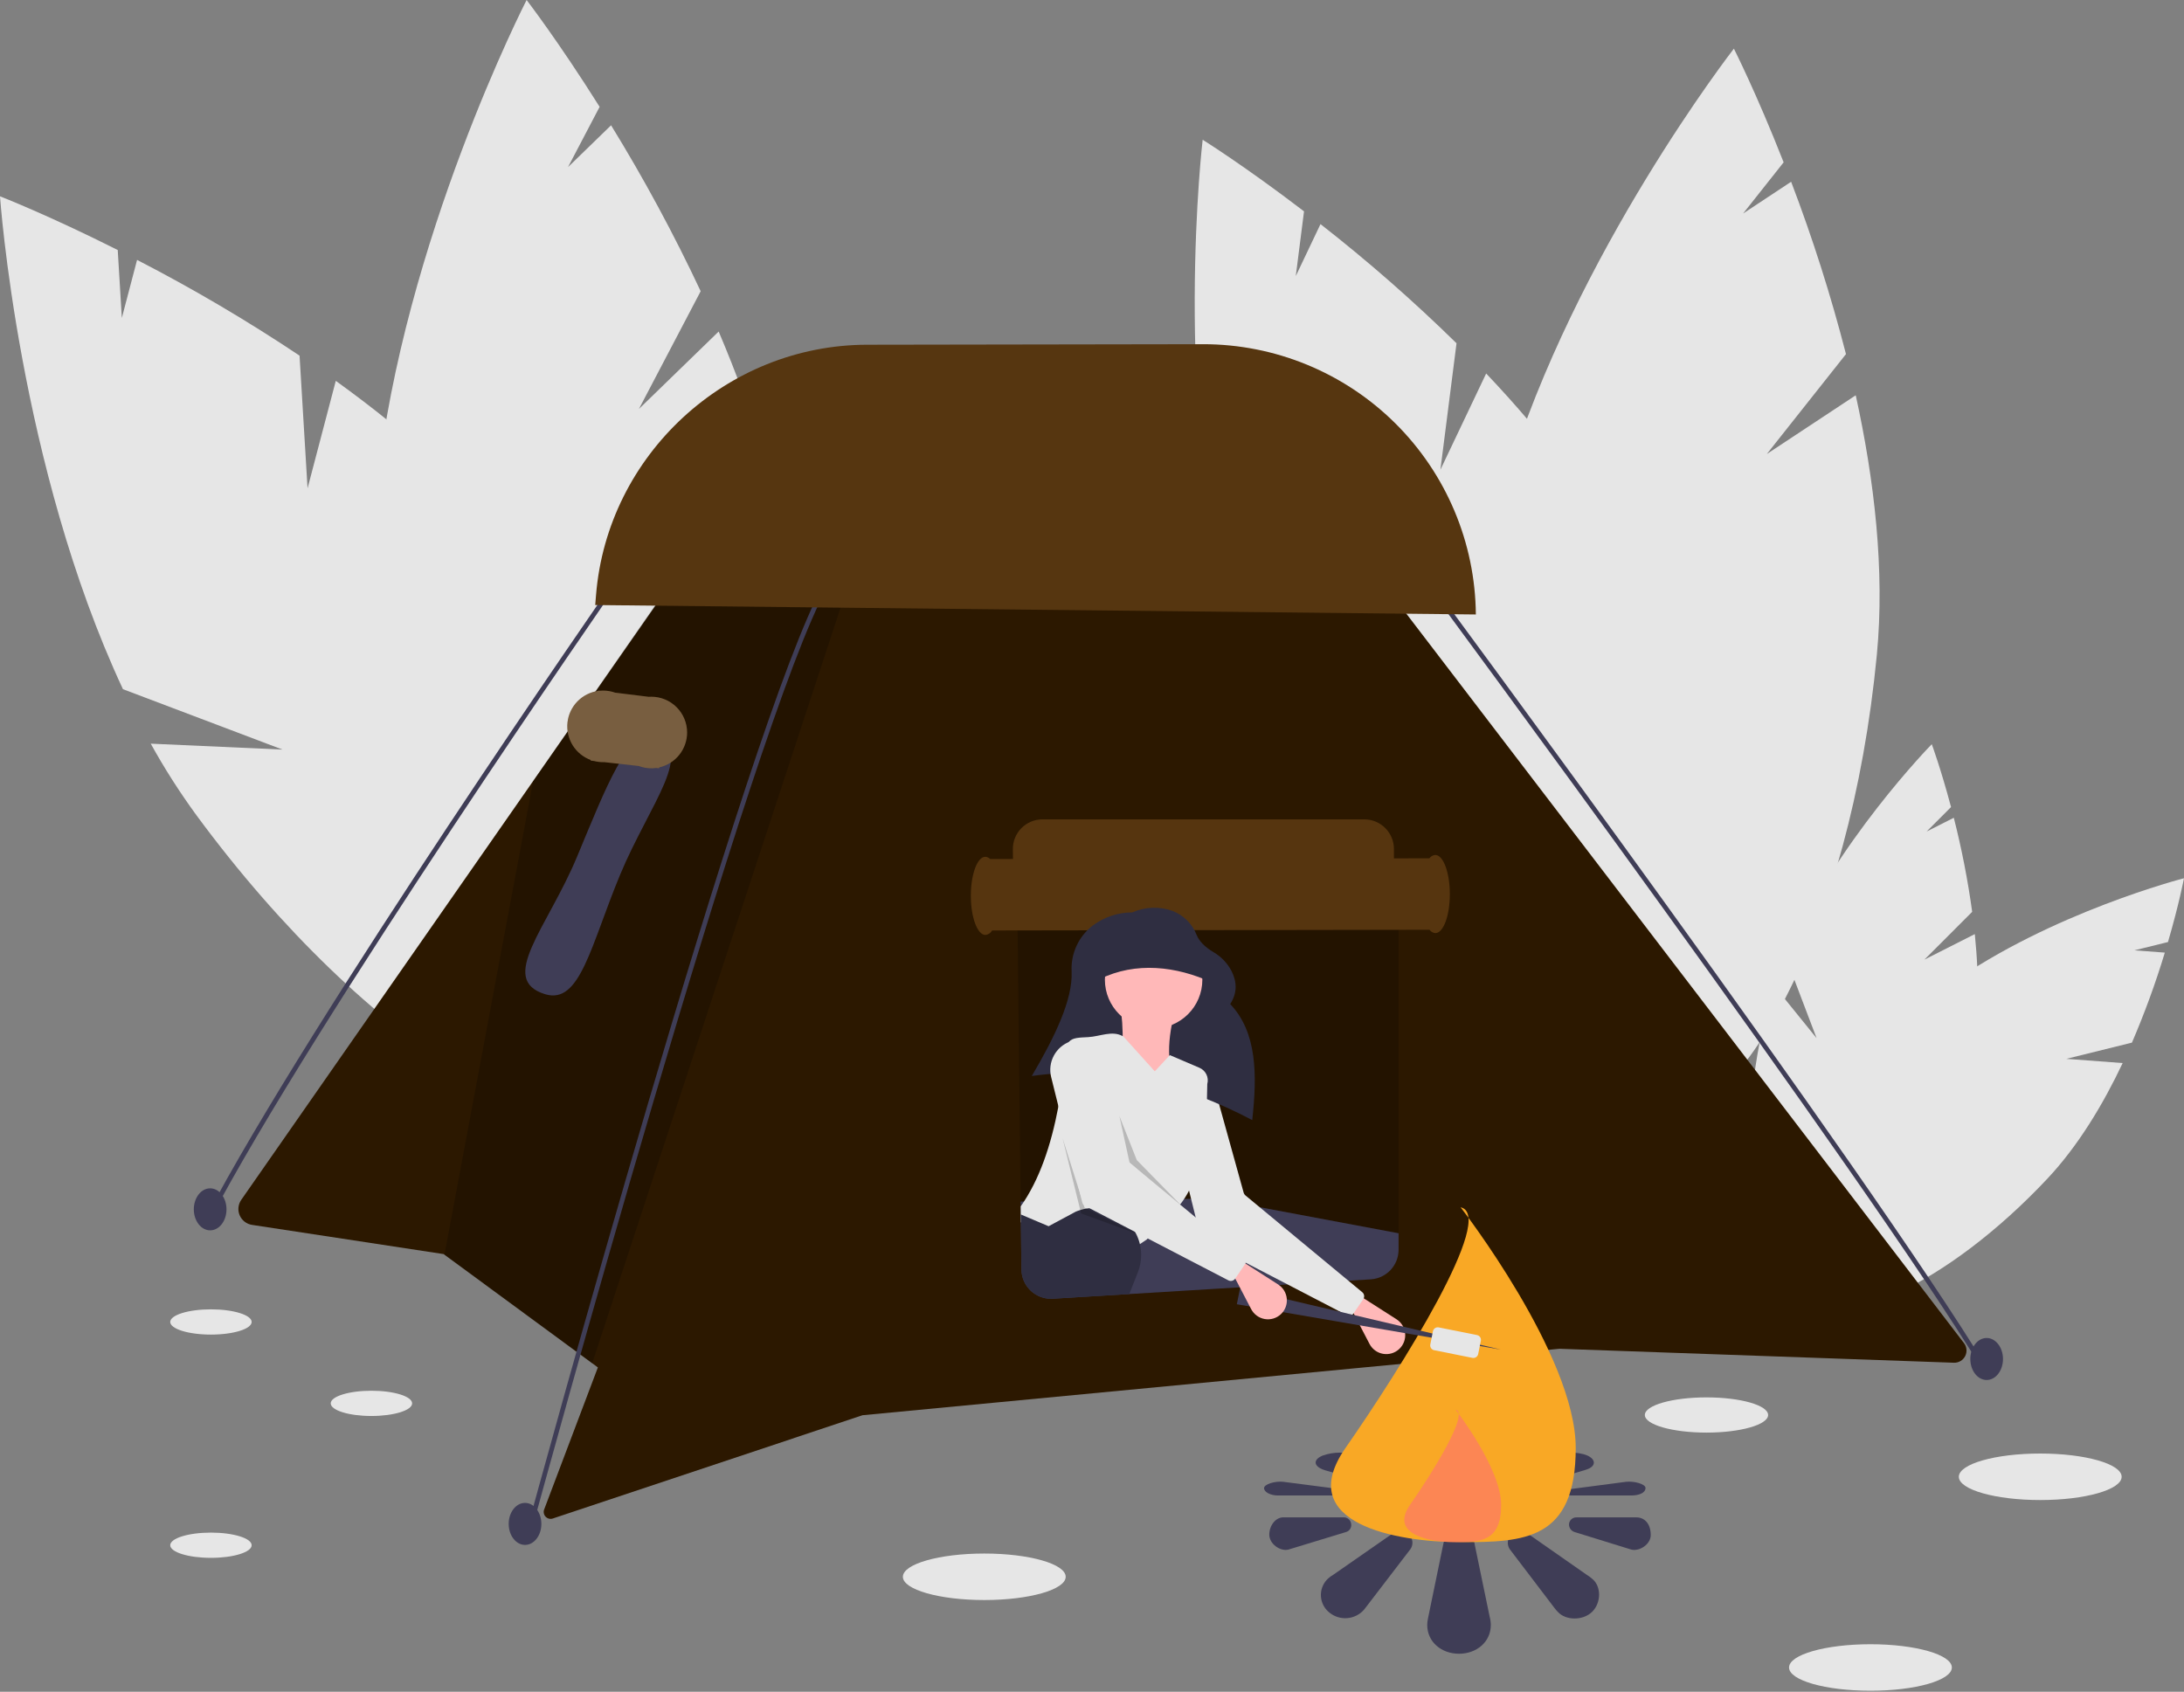 <svg width="324" height="251" viewBox="0 0 324 251" fill="none" xmlns="http://www.w3.org/2000/svg">
<rect x="0" y="0" width="324" height="251" fill="#808080" stroke="none"/>
<g clip-path="url(#clip0_14_74)">
<path d="M285.491 142.373L292.576 135.284C291.931 130.584 291.021 125.925 289.85 121.328L285.812 123.372L289.44 119.742C287.936 114.072 286.582 110.413 286.582 110.413C286.582 110.413 272.303 124.955 264.923 142.007L269.495 154.028L263.239 146.3C262.526 148.318 261.94 150.379 261.485 152.47C256.97 173.57 260.2 192.149 268.701 193.968C277.202 195.787 287.753 180.157 292.268 159.058C293.668 152.516 293.653 145.356 292.966 138.589L285.491 142.373Z" fill="#E6E6E6"/>
<path d="M306.546 157.097L316.276 154.691C318.152 150.334 319.782 145.875 321.156 141.335L316.643 140.998L321.624 139.766C323.268 134.135 324 130.302 324 130.302C324 130.302 304.26 135.369 289.128 146.152L286.829 158.807L285.468 148.957C283.814 150.316 282.247 151.777 280.777 153.332C266.005 169.06 259.167 186.635 265.503 192.586C271.84 198.538 288.952 190.612 303.724 174.883C308.303 170.007 311.991 163.87 314.901 157.722L306.546 157.097Z" fill="#E6E6E6"/>
<path d="M213.687 69.692L216.077 50.931C209.688 44.663 202.951 38.76 195.897 33.25L192.23 40.962L193.454 31.357C184.664 24.631 178.417 20.733 178.417 20.733C178.417 20.733 173.894 58.921 182.567 92.891L203.269 105.554L185.01 101.243C186.275 105.078 187.779 108.83 189.515 112.476C207.135 149.18 233.407 173.18 248.194 166.081C262.981 158.982 260.685 123.473 243.064 86.769C237.602 75.39 229.313 64.721 220.475 55.414L213.687 69.692Z" fill="#E6E6E6"/>
<path d="M262.111 67.36L273.854 52.536C271.625 43.867 268.909 35.331 265.718 26.968L258.593 31.675L264.605 24.085C260.558 13.783 257.225 7.218 257.225 7.218C257.225 7.218 233.614 37.571 223.478 71.134L234.656 92.674L221.253 79.546C220.353 83.483 219.702 87.472 219.303 91.491C215.414 132.019 225.499 166.144 241.827 167.71C258.155 169.277 274.543 137.692 278.432 97.164C279.637 84.599 278.056 71.182 275.302 58.646L262.111 67.36Z" fill="#E6E6E6"/>
<path d="M45.627 72.449L44.439 52.764C36.678 47.581 28.631 42.838 20.335 38.561L18.074 47.173L17.466 37.095C7.156 31.907 0 29.125 0 29.125C0 29.125 2.769 69.128 18.24 102.251L41.906 111.211L22.363 110.334C24.402 114.019 26.671 117.571 29.156 120.97C54.325 155.16 85.894 174.656 99.668 164.516C113.443 154.376 104.206 118.44 79.037 84.25C71.234 73.651 60.673 64.327 49.814 56.505L45.627 72.449Z" fill="#E6E6E6"/>
<path d="M94.788 60.672L103.946 43.207C99.982 34.758 95.544 26.539 90.654 18.589L84.266 24.793L88.955 15.851C82.811 6.081 78.123 0 78.123 0C78.123 0 59.816 35.676 55.939 72.028L71.567 91.931L55.29 81.078C55.131 85.286 55.237 89.5 55.607 93.694C59.48 135.972 76.428 168.98 93.46 167.419C110.493 165.859 121.161 130.321 117.288 88.044C116.087 74.937 111.866 61.497 106.614 49.187L94.788 60.672Z" fill="#E6E6E6"/>
<path d="M146.022 237.392C152.691 237.392 158.098 235.848 158.098 233.942C158.098 232.036 152.691 230.492 146.022 230.492C139.352 230.492 133.945 232.036 133.945 233.942C133.945 235.848 139.352 237.392 146.022 237.392Z" fill="#E6E6E6"/>
<path d="M277.485 250.849C284.154 250.849 289.561 249.304 289.561 247.399C289.561 245.493 284.154 243.948 277.485 243.948C270.815 243.948 265.408 245.493 265.408 247.399C265.408 249.304 270.815 250.849 277.485 250.849Z" fill="#E6E6E6"/>
<path d="M302.673 222.555C309.343 222.555 314.75 221.011 314.75 219.105C314.75 217.199 309.343 215.655 302.673 215.655C296.003 215.655 290.596 217.199 290.596 219.105C290.596 221.011 296.003 222.555 302.673 222.555Z" fill="#E6E6E6"/>
<path d="M253.159 212.549C258.209 212.549 262.303 211.379 262.303 209.937C262.303 208.494 258.209 207.324 253.159 207.324C248.109 207.324 244.015 208.494 244.015 209.937C244.015 211.379 248.109 212.549 253.159 212.549Z" fill="#E6E6E6"/>
<path d="M55.102 210.084C58.437 210.084 61.14 209.246 61.14 208.211C61.14 207.177 58.437 206.338 55.102 206.338C51.767 206.338 49.063 207.177 49.063 208.211C49.063 209.246 51.767 210.084 55.102 210.084Z" fill="#E6E6E6"/>
<path d="M31.294 231.132C34.628 231.132 37.332 230.294 37.332 229.259C37.332 228.225 34.628 227.386 31.294 227.386C27.959 227.386 25.255 228.225 25.255 229.259C25.255 230.294 27.959 231.132 31.294 231.132Z" fill="#E6E6E6"/>
<path d="M31.294 198.008C34.628 198.008 37.332 197.169 37.332 196.135C37.332 195.1 34.628 194.262 31.294 194.262C27.959 194.262 25.255 195.1 25.255 196.135C25.255 197.169 27.959 198.008 31.294 198.008Z" fill="#E6E6E6"/>
<path d="M289.862 202.182L231.356 200.112L200.502 203.055L147.789 208.082L127.952 209.973L82.013 225.293C81.828 225.355 81.63 225.363 81.442 225.316C81.253 225.27 81.081 225.17 80.946 225.03C80.812 224.89 80.719 224.715 80.68 224.524C80.641 224.334 80.657 224.136 80.726 223.954L80.729 223.951L88.696 202.879L87.858 202.261L65.934 186.151L65.816 186.065L37.388 181.731C36.988 181.67 36.61 181.507 36.289 181.259C35.969 181.011 35.718 180.686 35.558 180.314C35.399 179.942 35.337 179.535 35.378 179.132C35.419 178.729 35.562 178.344 35.794 178.011L79.09 115.882L101.843 83.241L104.31 79.697L198.956 78.389L291.363 199.277C291.571 199.549 291.698 199.875 291.728 200.216C291.758 200.557 291.69 200.9 291.533 201.205C291.376 201.509 291.135 201.763 290.839 201.936C290.544 202.109 290.205 202.194 289.862 202.182Z" fill="#2C1800"/>
<path opacity="0.2" d="M126.48 84.739L87.857 202.262L65.935 186.151L79.091 115.883L101.777 83.163L101.842 83.239L126.48 84.739Z" fill="black"/>
<path d="M92.004 129.76C87.622 140.296 86.07 149.095 80.872 147.506C73.755 145.331 81.227 137.636 85.61 127.1C89.992 116.565 93.089 108.483 96.742 109.354C103.553 110.977 96.387 119.225 92.004 129.76Z" fill="#3F3D56"/>
<path d="M101.934 108.671C101.932 107.974 101.794 107.284 101.526 106.64C101.258 105.997 100.866 105.412 100.372 104.92C99.879 104.427 99.293 104.037 98.648 103.771C98.003 103.506 97.313 103.369 96.615 103.37C96.496 103.371 96.377 103.376 96.26 103.384L91.249 102.766C90.674 102.561 90.068 102.457 89.458 102.459C89.289 102.459 89.123 102.468 88.958 102.484L88.765 102.46L88.76 102.507C87.584 102.665 86.495 103.212 85.666 104.061C84.838 104.91 84.317 106.012 84.188 107.191C84.059 108.371 84.329 109.559 84.954 110.568C85.579 111.576 86.524 112.346 87.638 112.754L87.628 112.85L88.121 112.905C88.563 113.02 89.018 113.079 89.475 113.078C89.525 113.078 89.576 113.075 89.626 113.074L94.748 113.647C95.35 113.875 95.989 113.991 96.633 113.99C96.873 113.989 97.112 113.972 97.35 113.939L97.787 113.988L97.789 113.86C98.967 113.595 100.019 112.936 100.772 111.993C101.526 111.05 101.935 109.878 101.934 108.671Z" fill="#563610"/>
<path opacity="0.2" d="M101.934 108.671C101.932 107.974 101.794 107.284 101.526 106.64C101.258 105.997 100.866 105.412 100.372 104.92C99.879 104.427 99.293 104.037 98.648 103.771C98.003 103.506 97.313 103.369 96.615 103.37C96.496 103.371 96.377 103.376 96.26 103.384L91.249 102.766C90.674 102.561 90.068 102.457 89.458 102.459C89.289 102.459 89.123 102.468 88.958 102.484L88.765 102.46L88.76 102.507C87.584 102.665 86.495 103.212 85.666 104.061C84.838 104.91 84.317 106.012 84.188 107.191C84.059 108.371 84.329 109.559 84.954 110.568C85.579 111.576 86.524 112.346 87.638 112.754L87.628 112.85L88.121 112.905C88.563 113.02 89.018 113.079 89.475 113.078C89.525 113.078 89.576 113.075 89.626 113.074L94.748 113.647C95.35 113.875 95.989 113.991 96.633 113.99C96.873 113.989 97.112 113.972 97.35 113.939L97.787 113.988L97.789 113.86C98.967 113.595 100.019 112.936 100.772 111.993C101.526 111.05 101.935 109.878 101.934 108.671Z" fill="white"/>
<path d="M31.024 181.203L30.411 180.881C46.119 150.941 90.548 86.972 90.995 86.329L91.563 86.725C91.117 87.367 46.712 151.301 31.024 181.203Z" fill="#3F3D56"/>
<path d="M79.141 226.071L78.473 225.889C78.796 224.699 110.971 106.678 122.142 86.769L122.746 87.108C111.617 106.943 79.464 224.882 79.141 226.071Z" fill="#3F3D56"/>
<path d="M294.086 203.189C276.933 174.933 212.156 87.42 211.503 86.539L212.06 86.127C212.712 87.008 277.509 174.546 294.678 202.83L294.086 203.189Z" fill="#3F3D56"/>
<path d="M77.894 229.212C79.233 229.21 80.316 227.813 80.313 226.092C80.31 224.371 79.222 222.977 77.884 222.979C76.545 222.981 75.462 224.378 75.465 226.099C75.468 227.821 76.555 229.214 77.894 229.212Z" fill="#3F3D56"/>
<path d="M31.182 182.541C32.521 182.539 33.604 181.142 33.601 179.421C33.598 177.7 32.511 176.306 31.172 176.308C29.833 176.311 28.75 177.708 28.753 179.429C28.756 181.15 29.843 182.544 31.182 182.541Z" fill="#3F3D56"/>
<path d="M294.729 204.745C296.067 204.742 297.15 203.345 297.148 201.624C297.145 199.903 296.057 198.51 294.719 198.512C293.38 198.514 292.297 199.911 292.3 201.632C292.302 203.353 293.39 204.747 294.729 204.745Z" fill="#3F3D56"/>
<path d="M88.303 89.767L218.945 91.167C218.854 80.497 214.551 70.295 206.972 62.784C199.393 55.273 189.153 51.062 178.483 51.067L128.625 51.147C107.77 51.181 90.112 67.489 88.424 88.275L88.303 89.767Z" fill="#563610"/>
<path opacity="0.2" d="M203.09 132.952H155.342C154.761 132.951 154.185 133.066 153.648 133.29C153.112 133.514 152.625 133.842 152.217 134.255C151.808 134.669 151.485 135.159 151.268 135.698C151.05 136.238 150.942 136.815 150.95 137.396L150.991 140.888L151.415 178.27L151.422 178.991L151.436 180.182L151.45 181.345L151.529 188.352C151.542 189.493 151.998 190.583 152.8 191.394C153.603 192.205 154.688 192.672 155.829 192.697C155.946 192.697 156.067 192.693 156.187 192.686L167.526 191.996L183.929 190.996L189.719 190.644L191.01 190.564L200.033 190.016H200.036L203.355 189.812C204.472 189.743 205.52 189.251 206.287 188.436C207.053 187.621 207.481 186.545 207.482 185.426V137.344C207.481 136.18 207.018 135.063 206.194 134.24C205.371 133.416 204.254 132.953 203.09 132.952Z" fill="black"/>
<path d="M212.922 126.846C212.75 126.86 212.582 126.912 212.432 126.998C212.282 127.084 212.152 127.202 212.053 127.344L206.792 127.353V125.958C206.791 124.793 206.328 123.676 205.504 122.853C204.681 122.03 203.564 121.566 202.4 121.565H154.652C154.071 121.565 153.495 121.68 152.959 121.903C152.422 122.127 151.935 122.455 151.527 122.869C151.118 123.282 150.795 123.773 150.578 124.312C150.36 124.851 150.252 125.428 150.26 126.009L150.277 127.444L146.884 127.449C146.698 127.251 146.442 127.133 146.171 127.119C144.982 127.121 144.022 129.718 144.027 132.92C144.032 136.122 145 138.716 146.19 138.714C146.397 138.691 146.596 138.619 146.769 138.503C146.943 138.388 147.086 138.232 147.186 138.049L212.07 137.945C212.17 138.087 212.3 138.205 212.45 138.29C212.601 138.376 212.768 138.427 212.941 138.441C214.13 138.439 215.09 135.842 215.085 132.64C215.08 129.438 214.112 126.844 212.922 126.846Z" fill="#2C1800"/>
<path opacity="0.2" d="M212.922 126.846C212.75 126.86 212.582 126.912 212.432 126.998C212.282 127.084 212.152 127.202 212.053 127.344L206.792 127.353V125.958C206.791 124.793 206.328 123.676 205.504 122.853C204.681 122.03 203.564 121.566 202.4 121.565H154.652C154.071 121.565 153.495 121.68 152.959 121.903C152.422 122.127 151.935 122.455 151.527 122.869C151.118 123.282 150.796 123.773 150.578 124.312C150.361 124.851 150.252 125.428 150.26 126.009L150.277 127.444L146.884 127.449C146.698 127.251 146.442 127.133 146.171 127.119C144.982 127.121 144.022 129.718 144.027 132.92C144.032 136.122 145.001 138.716 146.19 138.714C146.397 138.691 146.596 138.619 146.769 138.503C146.943 138.388 147.086 138.232 147.186 138.049L212.07 137.945C212.17 138.087 212.3 138.205 212.45 138.29C212.601 138.376 212.768 138.427 212.941 138.441C214.13 138.439 215.09 135.842 215.085 132.64C215.08 129.438 214.112 126.844 212.922 126.846Z" fill="#FFAD4E"/>
<path d="M207.577 200.147C207.261 200.443 206.881 200.662 206.466 200.786C206.052 200.91 205.614 200.937 205.187 200.864C204.761 200.791 204.357 200.621 204.007 200.366C203.657 200.111 203.371 199.778 203.171 199.394L200.575 194.41L201.608 192.173L207.173 195.734C207.533 195.965 207.836 196.274 208.058 196.64C208.28 197.005 208.416 197.416 208.455 197.842C208.494 198.268 208.435 198.697 208.283 199.096C208.131 199.496 207.89 199.855 207.577 200.147Z" fill="#FFB8B8"/>
<path d="M218.79 229.227C218.729 228.651 218.454 228.119 218.021 227.735C217.588 227.351 217.026 227.142 216.447 227.15C215.92 227.147 215.406 227.32 214.989 227.644C214.573 227.967 214.276 228.421 214.148 228.932L211.849 240.096C211.773 240.423 211.734 240.756 211.732 241.091C211.732 243.609 213.839 245.358 216.447 245.358C219.056 245.358 221.164 243.609 221.164 241.091C221.162 240.688 221.108 240.287 221.001 239.898L218.79 229.227Z" fill="#3F3D56"/>
<path d="M236.18 234.22C235.946 234.015 235.695 233.831 235.429 233.671L226.646 227.533C225.791 226.996 224.878 227.011 224.214 227.659C223.925 227.935 223.741 228.303 223.695 228.7C223.649 229.097 223.743 229.497 223.962 229.832L230.593 238.548C230.745 238.759 230.914 238.957 231.099 239.14C232.248 240.425 234.797 240.495 236.198 239.14C237.58 237.762 237.563 235.306 236.18 234.22Z" fill="#3F3D56"/>
<path d="M242.78 225.128H233.885C233.6 225.117 233.322 225.219 233.112 225.412C232.902 225.605 232.777 225.874 232.763 226.159C232.759 226.421 232.842 226.678 233.001 226.888C233.159 227.098 233.383 227.248 233.637 227.316L242.029 229.911C243.247 230.196 244.89 229.109 244.89 227.753C244.89 226.027 243.93 225.128 242.78 225.128Z" fill="#3F3D56"/>
<path d="M200.455 226.154C200.445 226.007 200.407 225.864 200.342 225.732C200.276 225.601 200.185 225.484 200.074 225.388C199.963 225.292 199.834 225.219 199.694 225.173C199.555 225.128 199.407 225.111 199.261 225.123H190.366C189.246 225.123 188.301 226.333 188.301 227.69C188.301 229.046 189.895 230.196 191.118 229.911L199.635 227.316C199.89 227.256 200.115 227.105 200.266 226.891C200.417 226.677 200.484 226.414 200.455 226.154Z" fill="#3F3D56"/>
<path d="M206.559 227.543L197.774 233.654C197.501 233.808 197.247 233.992 197.016 234.204C196.37 234.804 195.99 235.637 195.958 236.519C195.926 237.4 196.245 238.258 196.846 238.904C196.901 238.963 196.958 239.02 197.016 239.074C197.706 239.725 198.617 240.088 199.565 240.088C200.513 240.088 201.425 239.725 202.114 239.074C202.302 238.895 202.471 238.697 202.62 238.483L209.256 229.817C209.478 229.487 209.575 229.088 209.529 228.692C209.483 228.297 209.296 227.932 209.004 227.662C208.676 227.356 208.251 227.177 207.803 227.155C207.356 227.133 206.915 227.271 206.559 227.543Z" fill="#3F3D56"/>
<path d="M220.225 215.6C220.327 215.45 220.383 215.274 220.388 215.093C220.388 214.023 218.28 213.28 215.671 213.28C213.063 213.28 210.956 214.023 210.956 215.093C210.96 215.241 211 215.387 211.073 215.516L213.372 220.26C213.636 220.708 214.585 221.021 215.671 221.018C216.895 221.018 217.912 220.631 218.014 220.135L220.225 215.6Z" fill="#3F3D56"/>
<path d="M235.422 215.922C234.021 215.346 231.472 215.376 230.322 215.922C230.148 215.995 229.979 216.079 229.817 216.174L223.185 219.878C222.735 220.171 222.841 220.56 223.438 220.801C224.223 221.073 225.073 221.092 225.87 220.855L234.652 218.247C234.907 218.182 235.158 218.104 235.404 218.013C236.787 217.552 236.803 216.508 235.422 215.922Z" fill="#3F3D56"/>
<path d="M244.113 220.762C244.113 220.185 242.471 219.724 241.252 219.844L232.861 220.947C232.36 221.018 231.987 221.181 231.987 221.439C231.987 221.697 232.534 221.877 233.109 221.877H242.004C243.153 221.877 244.113 221.495 244.113 220.762Z" fill="#3F3D56"/>
<path d="M198.859 220.947L190.341 219.844C189.119 219.724 187.524 220.212 187.524 220.789C187.524 221.365 188.469 221.879 189.59 221.879H198.485C199.104 221.879 199.678 221.71 199.678 221.441C199.678 221.173 199.413 221.018 198.859 220.947Z" fill="#3F3D56"/>
<path d="M208.227 220.8C208.849 220.555 208.922 220.184 208.48 219.885L201.843 216.201C201.682 216.104 201.513 216.02 201.338 215.95C199.687 215.376 197.891 215.376 196.24 215.95C196.181 215.973 196.124 215.998 196.07 216.023C194.819 216.594 194.895 217.489 196.24 218.02C196.487 218.115 196.74 218.193 196.998 218.254L205.783 220.851C206.583 221.089 207.438 221.071 208.227 220.8Z" fill="#3F3D56"/>
<path d="M233.762 214.832C233.762 228.552 226.116 228.806 216.683 228.806C207.251 228.806 191.765 226.092 199.604 214.832C207.873 202.957 222.058 180.32 216.683 179.121C216.683 179.121 233.762 201.112 233.762 214.832Z" fill="#F9A825"/>
<path opacity="0.5" d="M222.698 223.275C222.698 228.706 219.671 228.806 215.938 228.806C212.204 228.806 206.074 227.732 209.177 223.275C212.45 218.574 218.065 209.614 215.938 209.139C215.938 209.139 222.698 217.844 222.698 223.275Z" fill="#FF6584"/>
<path d="M207.482 182.973V185.426C207.481 186.545 207.053 187.621 206.287 188.436C205.52 189.251 204.472 189.743 203.355 189.812L156.188 192.686C155.594 192.723 154.998 192.638 154.438 192.437C153.878 192.236 153.364 191.924 152.929 191.519C152.493 191.113 152.144 190.624 151.904 190.079C151.663 189.535 151.536 188.947 151.529 188.352L151.416 178.27L179.947 177.808L207.482 182.973Z" fill="#3F3D56"/>
<path d="M199.791 195.125L178.511 184.073C178.413 184.022 178.327 183.951 178.258 183.864C178.19 183.777 178.141 183.676 178.114 183.569L173.498 164.965C173.23 163.886 173.375 162.745 173.904 161.766C174.432 160.788 175.307 160.042 176.357 159.675L177.469 159.285C177.717 159.199 177.98 159.164 178.242 159.183C178.504 159.202 178.759 159.274 178.992 159.396C179.225 159.518 179.43 159.686 179.595 159.89C179.761 160.094 179.882 160.33 179.952 160.583L184.502 176.962C184.545 177.116 184.633 177.252 184.756 177.354L202.094 191.719C202.243 191.843 202.341 192.019 202.368 192.211C202.395 192.403 202.349 192.599 202.239 192.759L200.793 194.874C200.685 195.031 200.524 195.143 200.339 195.189C200.155 195.236 199.96 195.213 199.791 195.125Z" fill="#E6E6E6"/>
<path d="M185.772 166.182C175.452 160.748 164.648 158.02 153.069 159.641C156.559 153.725 159.152 148.256 158.978 144.162C158.904 142.846 159.153 141.532 159.704 140.335C160.256 139.138 161.092 138.094 162.14 137.296C163.827 136.045 165.871 135.37 167.971 135.371C169.846 134.535 171.97 134.451 173.906 135.135C174.727 135.445 175.474 135.924 176.098 136.541C176.722 137.159 177.208 137.901 177.525 138.72C177.921 139.679 178.774 140.519 180.01 141.259C181.155 141.922 182.088 142.897 182.7 144.07C183.514 145.69 183.57 147.322 182.503 148.969C186.499 153.168 186.51 159.476 185.772 166.182Z" fill="#2F2E41"/>
<path d="M171.142 152.584C175.134 152.584 178.371 149.347 178.371 145.355C178.371 141.362 175.134 138.125 171.142 138.125C167.149 138.125 163.912 141.362 163.912 145.355C163.912 149.347 167.149 152.584 171.142 152.584Z" fill="#FFB8B8"/>
<path d="M174.584 161.018L166.15 161.879C166.603 156.947 166.781 152.397 166.15 148.969H174.584C172.982 154.427 173.123 158.316 174.584 161.018Z" fill="#FFB8B8"/>
<path d="M179.102 160.831C179.095 161.587 179.079 162.335 179.054 163.074C178.878 168.367 178.212 173.132 176.397 176.642C176.028 177.368 175.588 178.056 175.082 178.695C175.079 178.701 175.074 178.707 175.068 178.712C175.034 178.76 174.996 178.806 174.955 178.85C174.583 179.311 174.171 179.737 173.723 180.123L170.269 183.746L170.11 183.912L169.103 184.585L163.913 188.042L151.45 181.345L151.436 180.182L151.422 178.991C154.193 175.065 155.922 169.958 157.019 164.144C157.319 162.553 157.575 160.907 157.792 159.217C157.94 158.047 158.071 156.853 158.185 155.642C158.203 155.27 158.329 154.912 158.548 154.61C158.548 154.61 158.548 154.609 158.548 154.609C158.548 154.609 158.548 154.608 158.549 154.608C158.549 154.608 158.549 154.607 158.55 154.607C158.55 154.607 158.551 154.607 158.551 154.607C159.082 153.931 160.138 153.944 161.415 153.875C163.206 153.779 164.969 152.851 166.553 153.727C166.592 153.745 166.63 153.766 166.667 153.789L171.314 158.951L173.45 156.65L173.55 156.543L177.95 158.427C178.4 158.621 178.764 158.971 178.976 159.413C179.188 159.855 179.232 160.359 179.102 160.831Z" fill="#E6E6E6"/>
<path d="M169.292 186.203C169.293 187.083 169.126 187.955 168.802 188.773L167.526 191.996L156.188 192.686C156.067 192.693 155.946 192.697 155.829 192.697C154.689 192.672 153.603 192.205 152.8 191.394C151.998 190.583 151.542 189.493 151.529 188.352L151.45 181.345L151.436 180.182L155.563 181.931L159.586 179.771C159.806 179.677 160.03 179.597 160.259 179.53C160.557 179.435 160.862 179.363 161.17 179.312H161.174C161.322 179.288 161.47 179.267 161.619 179.254C163.324 179.083 165.033 179.546 166.418 180.554C167.228 181.141 167.9 181.897 168.388 182.77C168.426 182.829 168.459 182.892 168.489 182.956C168.763 183.47 168.969 184.017 169.103 184.585C169.228 185.115 169.292 185.658 169.292 186.203Z" fill="#2F2E41"/>
<path opacity="0.2" d="M166.064 165.579L167.572 172.499L176.736 180.382L168.646 172.12L166.064 165.579Z" fill="black"/>
<path opacity="0.2" d="M157.63 168.85L160.384 180.038L168.474 182.964L160.9 179.177L157.63 168.85Z" fill="black"/>
<path d="M179.834 145.785C174.506 143.334 168.482 142.635 163.138 145.269L163.826 139.072L175.531 137.179L179.834 145.785Z" fill="#2F2E41"/>
<path d="M222.664 200.236L183.485 193.505L183.965 191.138L222.664 200.236Z" fill="#3F3D56"/>
<path d="M190.02 194.984C189.704 195.279 189.324 195.498 188.909 195.622C188.495 195.747 188.057 195.773 187.63 195.701C187.204 195.628 186.8 195.457 186.45 195.202C186.1 194.947 185.814 194.615 185.614 194.231L183.018 189.247L184.051 187.009L189.616 190.57C189.976 190.801 190.279 191.111 190.501 191.476C190.723 191.841 190.859 192.252 190.898 192.678C190.937 193.104 190.878 193.533 190.726 193.932C190.574 194.332 190.333 194.692 190.02 194.984Z" fill="#FFB8B8"/>
<path d="M182.234 189.961L160.954 178.909C160.856 178.858 160.77 178.787 160.702 178.7C160.633 178.613 160.584 178.513 160.557 178.405L155.941 159.801C155.673 158.722 155.818 157.581 156.347 156.603C156.876 155.624 157.75 154.878 158.8 154.511L159.912 154.122C160.16 154.035 160.423 154 160.685 154.019C160.947 154.038 161.202 154.111 161.435 154.232C161.668 154.354 161.873 154.522 162.039 154.726C162.204 154.93 162.325 155.166 162.396 155.419L166.945 171.799C166.988 171.952 167.076 172.088 167.199 172.19L184.537 186.556C184.686 186.679 184.784 186.855 184.811 187.047C184.838 187.24 184.792 187.435 184.683 187.595L183.236 189.71C183.128 189.867 182.967 189.979 182.783 190.026C182.598 190.072 182.403 190.049 182.234 189.961Z" fill="#E6E6E6"/>
<path d="M218.441 201.461C218.629 201.498 218.824 201.459 218.984 201.352C219.143 201.246 219.254 201.081 219.292 200.893L219.685 198.928C219.723 198.74 219.684 198.545 219.577 198.385C219.471 198.226 219.306 198.115 219.117 198.077L213.431 196.94C213.242 196.903 213.047 196.942 212.888 197.049C212.728 197.155 212.617 197.32 212.579 197.508L212.187 199.473C212.168 199.566 212.168 199.662 212.187 199.755C212.205 199.848 212.242 199.937 212.294 200.016C212.347 200.095 212.415 200.163 212.494 200.216C212.573 200.269 212.661 200.306 212.754 200.324L218.441 201.461Z" fill="#E6E6E6"/>
</g>
<defs>
<clipPath id="clip0_14_74">
<rect width="324" height="250.849" fill="white"/>
</clipPath>
</defs>
</svg>
